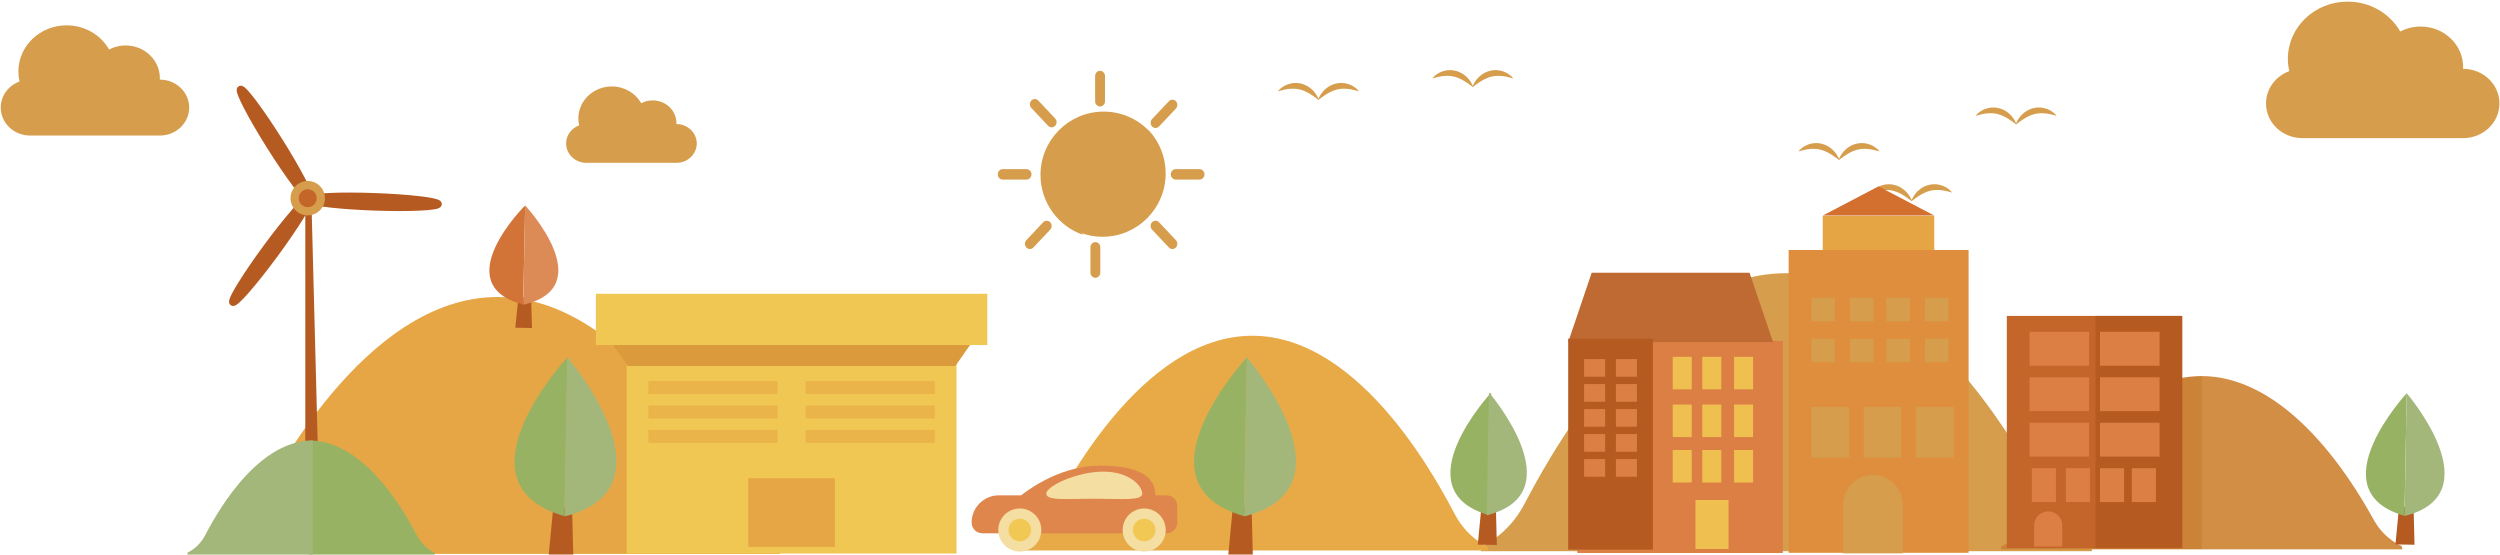 <svg width="1100" height="244" viewBox="0 0 1100 244" xmlns="http://www.w3.org/2000/svg"><title>Group 22</title><g fill="none" fill-rule="evenodd"><path d="M652.072 240.262s11.166-4.547 18.377-17.964C677.66 208.883 722.32 120.2 786.056 120.2c11.91 0 23.157 3.1 33.616 8.224 1.59.78 3.16 1.61 4.715 2.48 42.9 24.003 71.62 80.868 77.278 91.394 7.21 13.417 18.376 17.964 18.376 17.964l.466 2.275H651.606l.466-2.275z" fill="#D69D4C"/><path d="M447.53 240.45s8.622-3.513 14.19-13.874c5.57-10.36 40.06-78.846 89.28-78.846 49.222 0 83.712 68.486 89.28 78.846 5.57 10.36 14.192 13.873 14.192 13.873l.36 1.755H447.17l.358-1.756z" fill="#E7AA47"/><path d="M95.112 241.628s10.318-4.202 16.98-16.6c6.665-12.397 47.936-94.347 106.834-94.347 58.897 0 100.168 81.95 106.832 94.348 6.663 12.398 16.98 16.6 16.98 16.6l.43 2.102H94.683l.43-2.102z" fill="#E6A645"/><path fill="#B55B22" d="M137.036 88.75l2.736 105.51h-5.45V88.75"/><path d="M104.99 37.978c1.46-.918 2.956.665 3.85 1.61 1.016 1.078 2.33 2.683 3.904 4.774 3.242 4.305 7.264 10.227 11.324 16.676 4.028 6.397 7.612 12.548 10.09 17.318 1.223 2.352 2.117 4.254 2.657 5.654.182.473.41 1.068.54 1.674.44-.11.878-.18 1.245-.238 1.483-.236 3.577-.418 6.225-.54 5.37-.252 12.488-.24 20.044.032 7.218.26 14.09.734 19.346 1.333 8.707.995 9.37 1.875 9.81 2.458.252.336.377.728.363 1.133-.063 1.732-2.234 2.076-3.53 2.282-1.483.235-3.577.417-6.225.54-5.37.252-12.49.24-20.044-.033-7.218-.26-14.09-.734-19.346-1.333-4.703-.537-7.057-1.04-8.298-1.482-.55 1.352-1.627 3.357-3.553 6.475-2.81 4.55-6.78 10.353-11.184 16.343-4.48 6.092-8.89 11.68-12.42 15.733-1.74 2-3.183 3.527-4.288 4.543-.967.888-2.585 2.376-3.98 1.35-.135-.1-.255-.218-.357-.353-.738-.98-.883-2.17 3.642-9.5 2.81-4.55 6.78-10.353 11.184-16.344 4.478-6.09 8.89-11.678 12.42-15.732 1.74-1.998 3.183-3.526 4.288-4.542.2-.182.425-.388.67-.594-.22-.214-.424-.427-.602-.616-1.017-1.077-2.33-2.683-3.905-4.773v-.002c-3.242-4.304-7.263-10.225-11.323-16.674-4.028-6.4-7.61-12.55-10.09-17.32-1.222-2.35-2.116-4.254-2.657-5.654-.473-1.225-1.264-3.275.2-4.198" fill="#B55B22"/><path d="M127.833 87.205c0 4.178 3.388 7.566 7.568 7.566s7.568-3.387 7.568-7.565c0-4.18-3.388-7.567-7.567-7.567-4.18 0-7.567 3.388-7.567 7.567" fill="#D69D4C"/><path d="M131.453 87.205c0 2.18 1.767 3.947 3.948 3.947 2.18 0 3.95-1.767 3.95-3.947s-1.77-3.948-3.95-3.948-3.947 1.767-3.947 3.948" fill="#C46529"/><path fill="#377C75" d="M727.716 178.542l4.01.07-.2-7.98-3.06.07"/><path d="M730.066 146.53s-19 20.502-.493 25.8l.493-25.8z" fill="#59C093"/><path d="M730.067 146.508s18.228 21.194-.45 25.842l.45-25.842z" fill="#5FCCA1"/><path d="M1056.757 240.283s-7.347-2.834-12.092-11.193c-4.746-8.36-34.135-63.618-76.075-63.618V241.7h88.473l-.306-1.417z" fill="#D38E45"/><path d="M880.684 240.283s7.347-2.834 12.092-11.193c4.745-8.36 34.134-63.618 76.075-63.618V241.7H880.38l.306-1.417z" fill="#CB8337"/><path fill="#B55B22" d="M650.224 239.645l8.387.147-.42-16.69-6.396.147"/><path d="M656.14 172.703s-39.733 42.873-1.032 53.953l1.03-53.953z" fill="#98B264"/><path d="M655.14 172.656s38.12 44.32-.943 54.04l.943-54.04z" fill="#A3B77B"/><path fill="#B55B22" d="M1054 239.544l8.388.147-.423-16.69-6.395.147"/><path d="M1058.968 173s-39.73 42.873-1.03 53.952l1.03-53.952z" fill="#98B264"/><path d="M1058.943 173s38.12 44.322-.943 54.04l.943-54.04z" fill="#A3B77B"/><path fill="#B55B22" d="M226.72 144.203l7.354.12-.37-13.504-5.608.118"/><path d="M231.076 90.37s-34.838 34.683-.904 43.646l.904-43.647z" fill="#D27438"/><path d="M231.054 90.37s33.426 35.855-.827 43.717l.827-43.718z" fill="#DC8B57"/><path fill="#B55B22" d="M540.387 244.617l10.87.19-.546-21.63-8.288.19"/><path d="M548.675 157.176S497.18 212.74 547.34 227.1l1.335-69.924z" fill="#98B264"/><path d="M548.61 157.176s49.406 57.443-1.223 70.04l1.222-70.04z" fill="#A3B77B"/><path fill="#B55B22" d="M241.387 244.617l10.87.19-.546-21.63-8.288.19"/><path d="M249.675 157.176S198.18 212.74 248.34 227.1l1.335-69.924z" fill="#98B264"/><path d="M249.61 157.176s49.406 57.443-1.223 70.04l1.222-70.04z" fill="#A3B77B"/><path d="M191.07 243.085s-4.585-1.866-7.546-7.374c-2.96-5.507-21.296-41.916-47.462-41.916v50.225h55.198l-.19-.935z" fill="#98B264"/><path d="M82.613 243.085s4.584-1.866 7.544-7.374c2.96-5.507 21.297-41.916 47.463-41.916v50.225H82.422l.19-.935z" fill="#A3B77B"/><path d="M1007.286 31.302c-.405-1.753-.625-3.572-.625-5.44 0-13.89 11.78-25.15 26.31-25.15 9.994 0 18.685 5.326 23.138 13.17 2.67-1.406 5.737-2.208 9-2.208 10.31 0 18.668 7.99 18.668 17.846 0 .26-.01.518-.02.775h.06c8.802 0 15.937 6.82 15.937 15.235 0 8.414-7.135 15.235-15.937 15.235h-70.83c-8.803 0-15.938-6.82-15.938-15.235 0-6.493 4.252-12.035 10.238-14.228M8.592 35.843c-.327-1.415-.504-2.883-.504-4.392 0-11.213 9.51-20.303 21.24-20.303 8.067 0 15.084 4.3 18.68 10.634 2.153-1.135 4.63-1.783 7.264-1.783 8.323 0 15.07 6.45 15.07 14.407 0 .21-.006.42-.016.626h.05c7.104 0 12.865 5.507 12.865 12.3 0 6.792-5.76 12.298-12.865 12.298H13.193c-7.105 0-12.866-5.506-12.866-12.3 0-5.24 3.433-9.714 8.265-11.485" fill="#D69D4C"/><g fill="#D69D4C"><path d="M505.422 57.42c-5.042-5.132-12.05-8.314-19.802-8.314-15.354 0-27.8 12.48-27.8 27.873 0 12.196 7.816 22.556 18.7 26.336-.58-.632-1.13-1.29-1.648-1.975.36.447.734.88 1.12 1.304 2.853.99 5.913 1.536 9.102 1.536 15.353 0 27.8-12.48 27.8-27.873 0-7.26-2.77-13.872-7.307-18.832-.055-.02-.11-.037-.165-.056zM481.86 44.562c0 1.27.97 2.298 2.168 2.298 1.197 0 2.168-1.03 2.168-2.298v-11.12c0-1.268-.97-2.297-2.168-2.297-1.197 0-2.168 1.03-2.168 2.298v11.12zM479.8 119.94c0 1.27.972 2.3 2.17 2.3 1.197 0 2.167-1.03 2.167-2.3v-11.118c0-1.27-.97-2.298-2.168-2.298-1.198 0-2.17 1.03-2.17 2.298v11.12zM451.682 79.016c1.197 0 2.168-1.03 2.168-2.298 0-1.27-.97-2.298-2.168-2.298h-10.49c-1.197 0-2.167 1.03-2.167 2.298 0 1.27.97 2.298 2.167 2.298h10.49zM527.8 79.016c1.196 0 2.167-1.03 2.167-2.298 0-1.27-.97-2.298-2.168-2.298h-10.49c-1.198 0-2.168 1.03-2.168 2.298 0 1.27.97 2.298 2.167 2.298h10.49z"/><path d="M461.194 55.36c.847.898 2.22.898 3.066 0 .847-.897.847-2.352 0-3.25l-7.417-7.862c-.846-.897-2.22-.897-3.066 0-.846.898-.846 2.353 0 3.25l7.417 7.863zM514.323 108.907c.847.897 2.22.897 3.066 0 .845-.898.846-2.353 0-3.25l-7.42-7.863c-.845-.897-2.218-.897-3.064 0-.847.897-.847 2.353 0 3.25l7.417 7.863zM462.086 101.044c.846-.897.846-2.352 0-3.25-.847-.897-2.22-.897-3.066 0l-7.417 7.862c-.847.898-.847 2.353 0 3.25.846.898 2.22.898 3.066 0l7.416-7.862zM517.39 47.78c.845-.898.845-2.353 0-3.25-.848-.898-2.22-.898-3.067 0l-7.418 7.86c-.846.9-.846 2.354 0 3.25.847.898 2.22.9 3.066 0l7.42-7.86z"/></g><path d="M254.824 55.156c-.226-.98-.35-2-.35-3.045 0-7.772 6.593-14.074 14.724-14.074 5.593 0 10.457 2.982 12.95 7.372 1.492-.787 3.21-1.236 5.035-1.236 5.77 0 10.447 4.47 10.447 9.987 0 .144-.005.29-.012.433h.034c4.926 0 8.92 3.817 8.92 8.525 0 4.71-3.994 8.526-8.92 8.526h-39.638c-4.925 0-8.92-3.817-8.92-8.526 0-3.633 2.38-6.734 5.73-7.962M869.848 50.275c.416-.43 1.065-1 1.96-1.53.893-.528 2.04-1.022 3.36-1.268.166-.03.333-.06.5-.088.17-.02.343-.036.516-.053.346-.043.7-.037 1.057-.042.713.024 1.443.096 2.15.27.358.072.7.2 1.046.303.343.112.667.27.995.404.642.306 1.236.667 1.775 1.055.26.207.523.398.762.606.23.217.458.425.67.635.406.44.786.85 1.078 1.277l.422.602c.124.198.235.39.336.57.206.36.373.676.486.954l.125.303.126-.302c.114-.277.28-.594.487-.954.1-.18.213-.37.336-.57l.422-.6c.292-.427.672-.838 1.077-1.278.212-.21.44-.418.67-.635.24-.208.502-.4.763-.606.54-.388 1.133-.75 1.774-1.055.327-.135.65-.292.995-.404.346-.104.687-.23 1.045-.303.707-.174 1.436-.246 2.15-.27.355.005.71 0 1.056.042l.515.052c.17.028.336.058.5.087 1.323.246 2.468.74 3.36 1.268.897.53 1.547 1.1 1.962 1.53.415.432.602.722.602.722l-.232-.074c-.148-.05-.373-.11-.648-.194-.552-.16-1.33-.372-2.247-.554-.458-.09-.948-.178-1.464-.236-.513-.07-1.052-.105-1.6-.12-.55-.025-1.108.017-1.67.054-.278.04-.56.062-.84.116l-.42.07-.414.1c-.56.115-1.098.308-1.634.49-.26.117-.526.215-.785.325l-.757.36-.728.387c-.235.138-.46.28-.69.408-.23.13-.436.284-.65.414l-.317.198-.293.208-.565.384-.504.367c-.322.23-.61.43-.837.607-.162.118-.3.216-.414.296.058.153.086.236.086.236s-.08-.052-.217-.147l-.217.146s.028-.084.086-.237c-.115-.08-.252-.178-.412-.296-.23-.177-.516-.377-.838-.606l-.504-.366-.565-.384-.294-.208-.314-.198c-.215-.13-.42-.284-.65-.414-.23-.128-.457-.27-.69-.408l-.73-.386c-.248-.12-.5-.24-.757-.36-.26-.11-.526-.21-.785-.326-.537-.182-1.075-.375-1.634-.49l-.413-.1-.42-.07c-.28-.054-.56-.076-.84-.116-.562-.037-1.12-.08-1.67-.055-.548.015-1.087.05-1.6.12-.516.058-1.007.147-1.465.236-.915.182-1.694.393-2.246.553-.275.082-.5.142-.647.193-.153.05-.234.074-.234.074s.187-.29.602-.722M791.917 65.933c.416-.43 1.065-.998 1.96-1.53.894-.528 2.04-1.022 3.36-1.268l.5-.088.516-.05c.346-.044.7-.04 1.057-.043.713.023 1.442.095 2.15.27.357.072.7.2 1.045.303.343.112.668.27.996.404.64.307 1.236.668 1.775 1.056.26.206.522.397.762.605.23.22.458.427.67.637.405.44.785.85 1.077 1.276l.422.602c.124.198.235.39.337.57.206.36.372.677.485.954.048.11.088.21.126.3l.127-.3c.113-.278.28-.596.486-.955.102-.18.213-.372.336-.57l.422-.602c.292-.425.673-.837 1.078-1.276.212-.21.44-.418.67-.636.24-.207.502-.398.762-.604.54-.388 1.133-.75 1.774-1.055.328-.134.652-.29.996-.403.346-.104.687-.23 1.045-.303.706-.175 1.435-.247 2.15-.27.355.004.71 0 1.055.042l.515.05.5.09c1.322.245 2.468.74 3.36 1.268.896.53 1.546 1.1 1.96 1.53.417.43.603.722.603.722l-.232-.074c-.147-.05-.372-.112-.646-.194-.552-.16-1.332-.37-2.247-.553-.458-.09-.95-.178-1.464-.236-.514-.07-1.053-.107-1.6-.122-.55-.024-1.11.018-1.67.055-.28.04-.562.062-.84.116l-.42.07-.415.1c-.558.113-1.096.307-1.633.49-.26.116-.525.213-.785.324l-.758.36-.728.387c-.234.14-.46.28-.69.408-.23.13-.436.284-.65.415l-.316.197-.293.208-.566.385-.505.367c-.322.228-.61.43-.837.606-.16.118-.3.216-.413.296.058.152.087.236.087.236s-.08-.05-.218-.146l-.217.146s.028-.084.086-.236c-.114-.08-.252-.178-.412-.296-.227-.177-.514-.378-.837-.606l-.504-.367c-.18-.123-.37-.25-.566-.385l-.293-.208-.315-.197c-.214-.13-.42-.284-.65-.415-.23-.128-.456-.27-.69-.407l-.73-.386-.757-.36c-.26-.11-.525-.208-.784-.325-.537-.183-1.075-.377-1.633-.49l-.414-.1-.42-.07c-.28-.055-.56-.077-.84-.117-.562-.037-1.12-.08-1.67-.055-.548.015-1.086.052-1.6.12-.516.06-1.007.147-1.464.237-.916.182-1.695.393-2.247.553-.275.082-.5.143-.647.194l-.232.074s.186-.29.6-.723M823.878 84.047c.415-.43 1.065-1 1.96-1.53.893-.528 2.04-1.022 3.36-1.268l.5-.09.516-.05c.345-.044.7-.038 1.057-.043.713.024 1.443.096 2.15.27.358.072.7.2 1.045.303.344.112.668.27.996.404.642.306 1.236.667 1.775 1.055.26.206.523.397.762.605.23.217.458.425.67.635.405.44.786.85 1.078 1.277l.422.602c.123.197.235.388.336.568.206.36.373.677.485.955.048.11.09.21.127.302.037-.092.078-.19.126-.302.113-.278.28-.595.486-.955.102-.18.213-.37.337-.57l.42-.6c.293-.427.674-.838 1.08-1.278.21-.21.44-.418.67-.635.238-.208.5-.4.76-.606.54-.39 1.135-.75 1.775-1.056.328-.135.653-.292.996-.404.346-.104.688-.23 1.045-.303.707-.174 1.436-.246 2.15-.27.355.005.71 0 1.056.042l.515.05.5.09c1.323.245 2.468.74 3.36 1.267.896.53 1.546 1.1 1.96 1.53.417.432.604.722.604.722l-.233-.075c-.147-.05-.37-.11-.646-.194-.552-.16-1.33-.37-2.247-.552-.458-.09-.948-.178-1.464-.236-.513-.07-1.052-.105-1.6-.12-.55-.025-1.108.017-1.67.054-.28.04-.56.062-.84.116l-.42.07-.415.1c-.558.115-1.096.308-1.633.49-.26.117-.525.215-.784.325l-.757.36-.73.387c-.233.138-.46.28-.69.408-.228.13-.434.284-.65.414l-.315.198-.293.208-.565.384-.504.367c-.322.23-.61.43-.838.606-.16.117-.298.215-.412.295.058.153.086.236.086.236s-.08-.05-.217-.144l-.218.145.087-.235c-.115-.08-.253-.178-.413-.296-.227-.178-.514-.378-.837-.607l-.503-.367-.566-.384-.293-.208-.314-.198c-.215-.13-.42-.284-.65-.414-.23-.128-.457-.27-.69-.408l-.73-.386c-.248-.12-.5-.24-.758-.36-.26-.11-.524-.21-.784-.325-.537-.183-1.075-.376-1.633-.49l-.414-.1-.42-.07c-.278-.055-.56-.077-.84-.117-.56-.037-1.12-.08-1.67-.055-.548.017-1.086.053-1.6.122-.515.058-1.006.147-1.464.236-.915.182-1.694.393-2.246.553-.275.084-.5.144-.648.195-.15.05-.232.074-.232.074s.186-.29.602-.723M630.803 33.83c.415-.43 1.065-.998 1.96-1.528.893-.53 2.04-1.023 3.36-1.27l.5-.087.516-.052c.344-.043.7-.037 1.055-.04.713.022 1.443.094 2.15.268.358.074.7.2 1.045.305.343.112.668.268.996.404.64.304 1.235.665 1.774 1.054.26.206.523.397.762.605.23.217.458.424.67.635.405.44.786.85 1.078 1.276l.422.603c.123.198.234.39.336.57.206.36.373.676.485.954.048.11.09.21.127.302.037-.092.078-.192.126-.303.113-.278.28-.595.485-.954.103-.18.214-.372.338-.57l.422-.602c.29-.424.672-.836 1.077-1.275.212-.21.44-.418.67-.636.24-.21.502-.4.762-.606.538-.39 1.133-.75 1.773-1.055.328-.137.653-.293.996-.405.345-.104.687-.23 1.044-.304.708-.173 1.437-.245 2.15-.268.356.004.71-.002 1.057.04.174.02.345.036.516.053.168.03.335.06.5.088 1.322.246 2.467.74 3.36 1.27.895.53 1.545 1.097 1.96 1.528.416.433.602.724.602.724l-.232-.075c-.148-.052-.372-.112-.647-.194-.553-.16-1.332-.37-2.248-.553-.458-.09-.948-.178-1.464-.237-.514-.07-1.052-.105-1.6-.12-.55-.024-1.108.018-1.67.055-.28.04-.56.063-.84.117l-.42.07-.415.1c-.558.114-1.096.308-1.633.49-.26.116-.525.214-.784.325-.256.12-.51.242-.758.36l-.73.387c-.233.137-.46.278-.69.406-.228.13-.435.284-.65.415-.106.068-.212.133-.315.198l-.293.208-.566.384-.503.368c-.322.228-.61.43-.837.606-.16.117-.298.215-.412.295.06.152.087.235.087.235s-.08-.05-.217-.145c-.14.095-.218.145-.218.145l.087-.236c-.116-.08-.253-.18-.414-.296-.228-.177-.515-.378-.838-.606l-.503-.368-.566-.384-.294-.208-.315-.197c-.214-.13-.42-.283-.65-.414-.23-.128-.456-.27-.69-.407l-.728-.388c-.25-.118-.502-.24-.76-.36-.258-.11-.523-.21-.783-.325-.538-.182-1.076-.376-1.634-.49l-.415-.1-.42-.07c-.277-.054-.56-.076-.84-.116-.56-.036-1.12-.078-1.67-.054-.547.015-1.085.05-1.6.12-.514.06-1.005.147-1.463.237-.915.182-1.695.392-2.247.553-.275.082-.5.142-.647.193l-.232.074s.187-.29.603-.723M562.88 39.48c.417-.43 1.067-.998 1.962-1.53.892-.527 2.038-1.02 3.36-1.267.165-.03.332-.06.5-.088l.515-.052c.346-.043.7-.037 1.057-.042.712.025 1.442.097 2.15.27.357.073.7.2 1.044.304.344.112.668.27.996.404.64.306 1.235.667 1.774 1.055.26.206.524.398.763.606.23.216.458.424.67.634.406.44.787.85 1.078 1.277l.422.603c.123.198.235.39.336.57.207.36.373.676.486.954.047.11.088.21.126.302.037-.093.08-.192.126-.303.113-.278.28-.595.486-.955.1-.18.212-.37.336-.57l.422-.6c.292-.427.672-.838 1.077-1.278.212-.21.44-.418.67-.635.24-.21.502-.4.763-.607.54-.388 1.133-.75 1.774-1.055.328-.135.652-.292.996-.404.346-.104.687-.23 1.045-.303.707-.173 1.436-.245 2.15-.27.356.006.71 0 1.056.043l.514.052c.168.03.335.06.5.088 1.322.246 2.468.74 3.36 1.268.896.532 1.545 1.1 1.96 1.53.416.433.603.724.603.724l-.233-.075c-.148-.052-.372-.112-.647-.195-.552-.16-1.33-.37-2.247-.553-.458-.09-.948-.178-1.464-.236-.513-.07-1.05-.105-1.6-.12-.55-.025-1.108.017-1.67.054-.278.04-.56.062-.84.116l-.42.07-.414.1c-.558.115-1.097.308-1.634.49-.26.117-.524.215-.784.325l-.758.362-.728.386c-.234.138-.46.28-.69.408-.23.13-.436.284-.65.414l-.316.198-.294.208-.565.384-.503.367c-.323.23-.61.43-.838.606-.16.118-.3.216-.413.296.057.152.085.235.085.235s-.08-.05-.217-.146c-.14.095-.217.145-.217.145l.087-.236c-.115-.08-.252-.18-.412-.297-.23-.177-.516-.377-.838-.606l-.504-.367-.565-.384-.293-.208c-.104-.065-.21-.13-.316-.198-.216-.13-.422-.284-.65-.414-.23-.13-.457-.27-.692-.408l-.728-.386c-.25-.12-.502-.24-.758-.36-.26-.11-.525-.21-.784-.326-.538-.182-1.076-.375-1.634-.49l-.414-.1-.42-.07c-.28-.054-.562-.076-.84-.116-.562-.037-1.12-.08-1.67-.055-.548.016-1.087.052-1.6.12-.516.06-1.007.148-1.464.237-.916.182-1.695.393-2.247.553-.276.083-.5.143-.648.194l-.233.074s.186-.29.6-.723" fill="#D69D4C"/><g><path fill="#F1C753" d="M275.757 243.563h145.107v-84.69H275.757"/><path fill="#DB9A3C" d="M420.36 161.044h-144.1l-7.968-11.4H428.33"/><path fill="#F1C753" d="M262.204 151.815h172.212v-22.548H262.204"/><path fill="#E6A645" d="M329.25 240.64h38.12v-30.207h-38.12"/><path fill="#EAB44B" d="M285.278 173.404h56.86v-5.727h-56.86M285.278 184.134h56.86v-5.727h-56.86M285.278 194.865h56.86v-5.727h-56.86M354.484 173.404h56.86v-5.727h-56.86M354.484 184.134h56.86v-5.727h-56.86M354.484 194.865h56.86v-5.727h-56.86"/></g><g><path fill="#C46529" d="M883 241.165h76.46V139H883"/><path fill="#B55B22" d="M922 241.165h38.224V139H922"/><path fill="#DB7F44" d="M893 200.91h26.21V186H893M924 200.91h26.21V186H924M893 180.91h26.21V166H893M924 180.91h26.21V166H924M893 160.91h26.21V146H893M924 160.91h26.21V146H924M894 220.91h10.598V206H894M909 220.91h10.598V206H909M924 220.91h10.598V206H924M938 220.91h10.598V206H938M907.41 240.476H895v-9.27c0-3.428 2.778-6.206 6.205-6.206s6.205 2.778 6.205 6.205v9.27z"/></g><path fill="#DB7F44" d="M694 243.308h90.45V150H694"/><path fill="#C06A33" d="M700.348 120h69.45l10.348 30.516H690"/><path fill="#B55B22" d="M690 241.84h37.283V149H690"/><path fill="#EFC050" d="M763 171.307h8.362V157H763M749 171.307h8.362V157H749M736 171.307h8.362V157H736M763 192.307h8.362V178H763M749 192.307h8.362V178H749M736 192.307h8.362V178H736M763 212.307h8.362V198H763M749 212.307h8.362V198H749M736 212.307h8.362V198H736"/><path fill="#DB7F44" d="M711 165.776h9.26V158H711M697 165.776h9.26V158H697M711 176.776h9.26V169H711M697 176.776h9.26V169H697M711 187.776h9.26V180H711M697 187.776h9.26V180H697M711 198.776h9.26V191H711M697 198.776h9.26V191H697M711 209.776h9.26V202H711M697 209.776h9.26V202H697"/><path fill="#EFC050" d="M746 241.558h14.567V220H746"/><g><path fill="#E6A545" d="M802 129.182h49.082V95H802"/><path fill="#D37030" d="M802 94.842L826.54 82l24.542 12.842"/><path fill="#DE8E3C" d="M787 243.236h79.177V110H787"/><path fill="#D69D4C" d="M797 141.375h10.375V131H797M814 141.375h10.375V131H814M830 141.375h10.375V131H830M847 141.375h10.375V131H847M797 159.375h10.375V149H797M814 159.375h10.375V149H814M830 159.375h10.375V149H830M847 159.375h10.375V149H847M797 201.388h16.654V179H797M820 201.388h16.654V179H820M843 201.388h16.655V179H843M837.21 243.47H811v-21.364c0-7.238 5.867-13.106 13.105-13.106s13.105 5.868 13.105 13.106v21.365z"/></g><g><path d="M508.388 218.024c0 7.258-5.396 13.142-24.52 13.142-19.123 0-34.626-13.142-34.626-13.142s15.503-13.142 34.626-13.142c19.124 0 24.52 5.884 24.52 13.142" fill="#DF864D"/><path d="M513.297 234.653h-81.08c-2.594 0-4.718-2.123-4.718-4.718 0-6.596 5.396-11.993 11.992-11.993h73.805c2.595 0 4.718 2.124 4.718 4.72v7.273c0 2.595-2.123 4.718-4.718 4.718" fill="#DF864D"/><path d="M458.183 233.206c0 5.232-4.24 9.473-9.473 9.473-5.232-.002-9.474-4.243-9.474-9.475 0-5.232 4.242-9.473 9.474-9.473s9.473 4.24 9.473 9.473" fill="#F5DEA2"/><path d="M453.684 233.206c0 2.747-2.227 4.974-4.974 4.974-2.747 0-4.974-2.228-4.974-4.975 0-2.747 2.227-4.974 4.974-4.974 2.747.002 4.974 2.23 4.974 4.976" fill="#F1C853"/><path d="M512.918 233.206c0 5.232-4.24 9.473-9.473 9.473-5.232-.002-9.474-4.243-9.474-9.475 0-5.232 4.242-9.473 9.474-9.473s9.473 4.24 9.473 9.473" fill="#F5DEA2"/><path d="M508.418 233.206c0 2.747-2.227 4.974-4.974 4.974-2.747 0-4.974-2.228-4.974-4.975 0-2.747 2.227-4.974 4.974-4.974 2.747.002 4.974 2.23 4.974 4.976" fill="#F1C853"/><path d="M460.35 217.198c0 3.29 9.456 2.234 21.12 2.234 11.666 0 21.123 1.056 21.123-2.234s-5.475-9.68-17.14-9.68c-11.665 0-25.104 6.39-25.104 9.68" fill="#F5DEA2"/></g></g></svg>